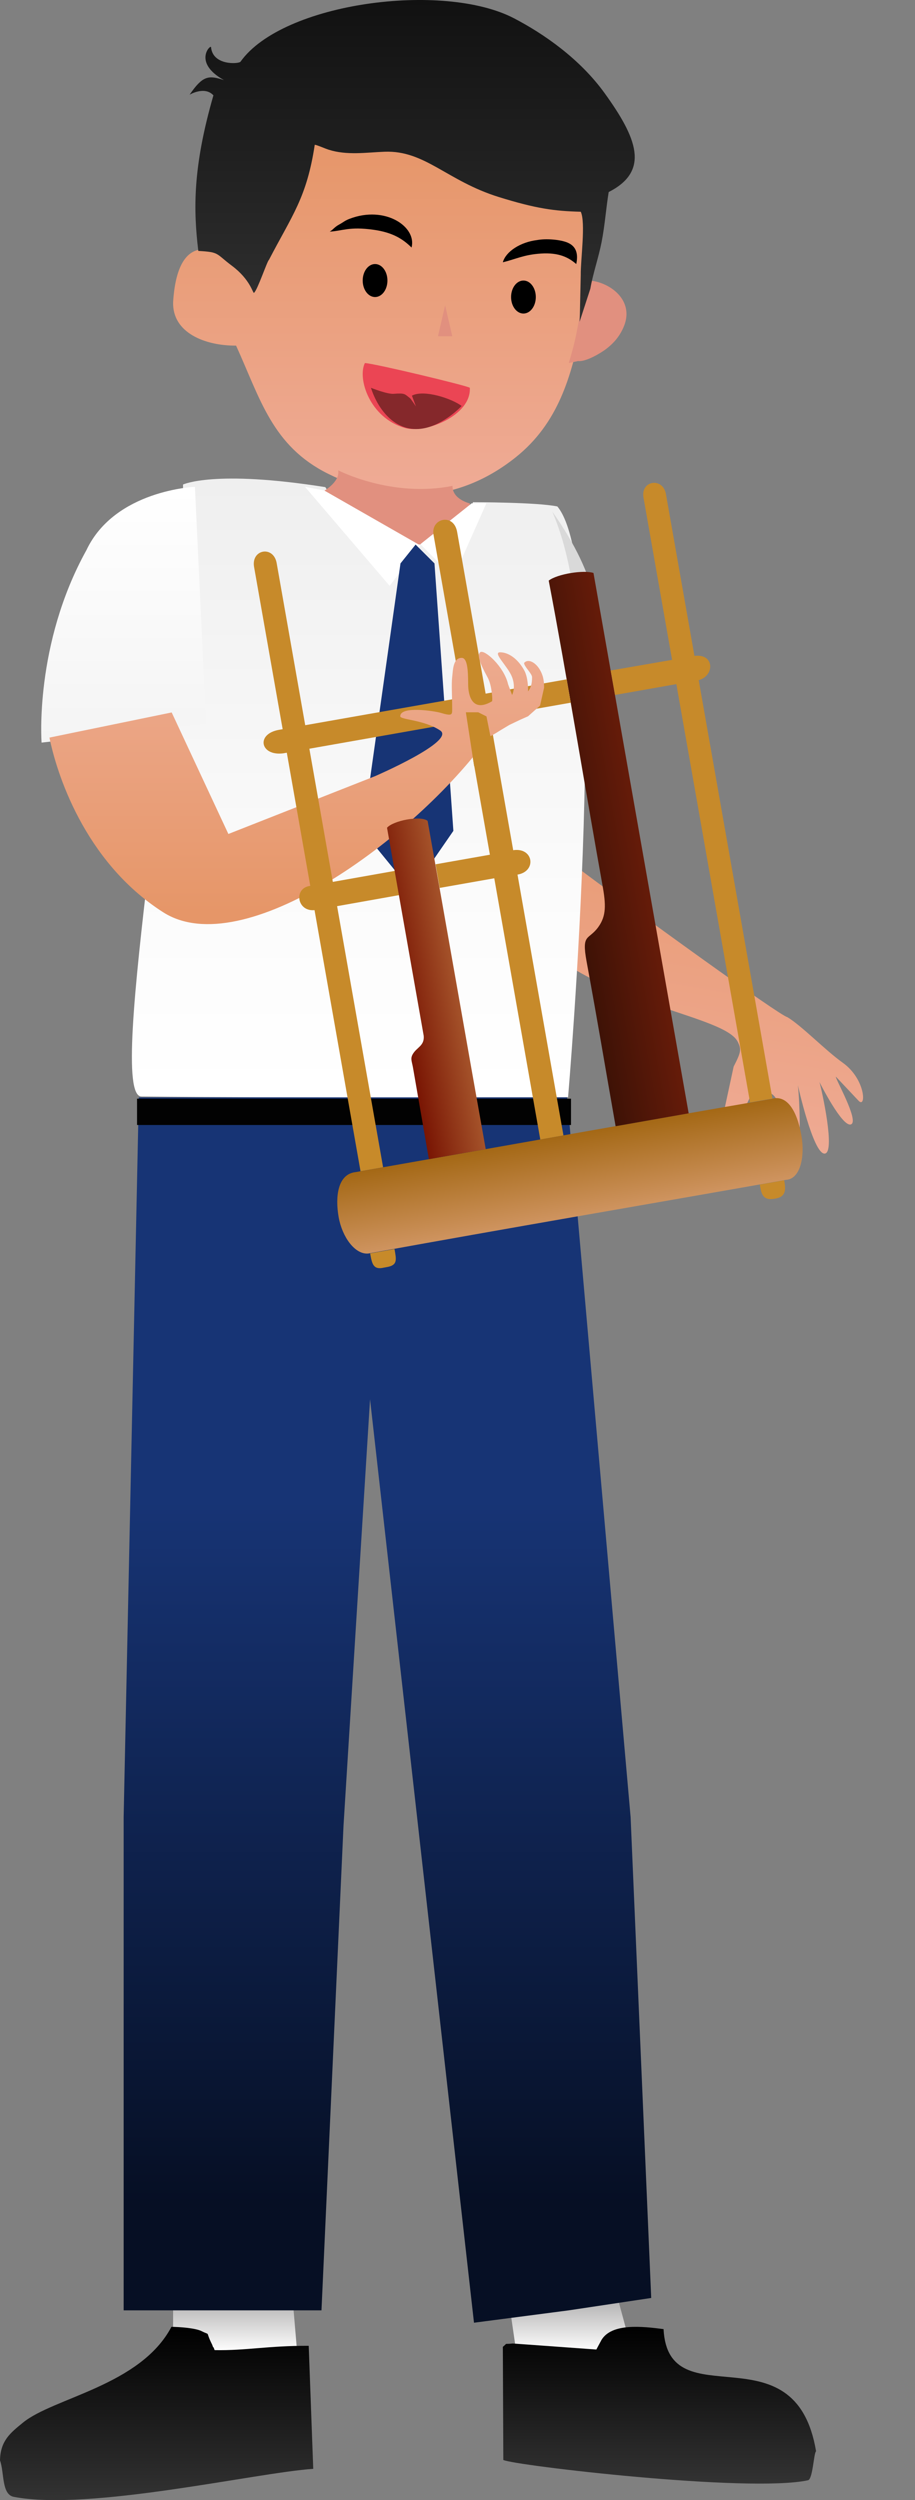<svg width="111" height="303" viewBox="0 0 111 303" fill="none" xmlns="http://www.w3.org/2000/svg">
<rect x="0" y="0" width="111" height="303" fill="#808080" stroke="none"/>
<path fill-rule="evenodd" clip-rule="evenodd" d="M68.237 103.801L66 90.264L62.5 90.264L62.5 110.5C68.545 121.436 87.683 122.591 89.5 126.264C89.946 127.166 89.908 127.515 89 129.264L87.512 136.165C91.206 137.076 90.213 129.803 93.515 132.52C95.362 133.431 94.983 139.574 96.789 138.899C97.155 138.762 97.026 133.526 96.789 131.519C96.789 131.519 98.636 139.81 100.021 139.81C101.407 139.81 99.674 132.028 99.408 131.129C99.408 131.129 102.216 136.741 103.254 136.262C104.241 135.807 101.239 130.586 101.402 130.487L104.178 133.431C105.101 134.342 105.003 130.773 102.24 128.801C100.074 127.256 97.254 124.306 95.5 123.264C94.711 123.158 77.935 111.092 68.237 103.801Z" fill="url(#paint0_linear_618_261)"/>
<path fill-rule="evenodd" clip-rule="evenodd" d="M29.681 33.388C27.158 30.166 21.588 27.103 21.003 36.606C20.884 40.361 24.929 41.916 28.639 41.887C31.563 48.288 33.01 54.064 39.836 57.435C47.545 61.243 55.561 61 62.547 55.433C67.74 51.295 69.329 45.584 70.549 39.49C70.87 37.89 72.625 27.244 71.765 26.555C72.47 23.126 65.01 23.515 61.386 23.126C55.69 22.043 54.924 20.511 51.263 18.444C51.029 18.312 51.242 18.439 50.999 18.283C46.747 15.548 40.908 18.192 37.791 17.213C36.45 18.612 35.238 27.447 29.681 33.388Z" fill="url(#paint1_linear_618_261)"/>
<path fill-rule="evenodd" clip-rule="evenodd" d="M70.285 38.515C70.172 39.128 70.059 39.731 69.934 40.367C69.682 41.641 69.317 42.957 69 44L70.116 43.759C71.082 43.869 72.836 42.816 73.502 42.317C74.382 41.656 75.212 40.761 75.713 39.484C76.934 36.373 74.012 34.224 71.559 34C70.91 36.019 70.59 36.585 70.285 38.515Z" fill="#E1907F"/>
<path fill-rule="evenodd" clip-rule="evenodd" d="M22.203 58.724C22.485 81.787 12.717 132.848 17.161 132.893C34.62 133.072 63.882 132.973 68.913 132.973C68.913 132.973 74.38 69.471 67.616 61.381C65.194 60.864 57.372 60.864 57.372 60.864C55.992 69.079 44.112 66.611 39.466 59.038C25.977 56.902 22.203 58.724 22.203 58.724Z" fill="url(#paint2_linear_618_261)"/>
<path fill-rule="evenodd" clip-rule="evenodd" d="M67 62C72.833 70.312 72.672 74.795 74 84H70.5C70.111 77.743 70.111 69.314 67 62Z" fill="#D9D9D9"/>
<path fill-rule="evenodd" clip-rule="evenodd" d="M54 230.028L60.389 263L74.998 261.661C75.041 257.458 74.501 233.887 73.576 227L54 230.028Z" fill="url(#paint3_linear_618_261)"/>
<path fill-rule="evenodd" clip-rule="evenodd" d="M18 229L21.541 262.91C22.278 263.02 34.605 263.13 35.172 262.582C35.954 260.958 37.094 233.972 36.994 230.444L18 229Z" fill="url(#paint4_linear_618_261)"/>
<path fill-rule="evenodd" clip-rule="evenodd" d="M21 279H35.531L36 284.5L25.688 285C24.94 283.703 24.167 282.215 21 282.015V279Z" fill="url(#paint5_linear_618_261)"/>
<path fill-rule="evenodd" clip-rule="evenodd" d="M2.781 293.612C1.267 294.851 0.05 295.785 0 298.187C0.536 299.672 0.174 302.317 1.672 302.605C10.825 304.367 30.975 299.688 38 299.209L37.451 284.298C32.439 284.283 29.836 284.894 26.041 284.821C25.976 284.718 25.916 284.417 25.889 284.485C25.862 284.551 25.774 284.231 25.736 284.156C24.831 282.357 25.637 283.117 24.466 282.526C23.684 282.131 21.703 282.009 20.798 282C17.031 289.13 6.495 290.573 2.781 293.612Z" fill="url(#paint6_linear_618_261)"/>
<path fill-rule="evenodd" clip-rule="evenodd" d="M75.067 279L62 280.714L62.528 284.341L72.633 285C73.304 283.693 73.667 282.857 76 282.458L75.067 279Z" fill="url(#paint7_linear_618_261)"/>
<path fill-rule="evenodd" clip-rule="evenodd" d="M72.342 284.749L62.211 284.018C61.023 284.144 61.672 283.882 61 284.423L61.059 298.133C62.259 298.781 90.823 302.147 98.02 300.595C98.613 300.467 98.719 297.238 99 297.084C96.455 281.92 81.072 293.352 80.496 282.274C77.873 281.939 74.225 281.534 72.97 283.582L72.342 284.749Z" fill="url(#paint8_linear_618_261)"/>
<path fill-rule="evenodd" clip-rule="evenodd" d="M54.895 58.887C54.857 60.526 57 61.014 57 61.014C57 68.596 41.489 67.034 39 59.676C39 59.676 41.283 58.511 41.028 57C41.028 57 47.477 60.359 54.895 58.887Z" fill="#E1907F"/>
<path fill-rule="evenodd" clip-rule="evenodd" d="M23.646 59C23.646 59 13.934 59.383 10.487 66.67C4.138 78.106 5.045 90 5.045 90L25 87.713L23.646 59Z" fill="url(#paint9_linear_618_261)"/>
<path fill-rule="evenodd" clip-rule="evenodd" d="M56.995 46.996C56.751 46.762 45.478 44.055 44.264 44C43.335 45.876 44.835 50.658 49.14 51.871C51.604 52.566 57.187 50.384 56.995 46.996Z" fill="#EB4554"/>
<path fill-rule="evenodd" clip-rule="evenodd" d="M65.137 29.098C63.144 29.342 61.362 30.472 61 31.789C62.594 31.402 63.547 30.863 65.626 30.728C67.836 30.585 69.001 31.221 69.906 32C70.13 30.926 70.017 29.904 68.866 29.41C67.98 29.028 66.237 28.887 65.137 29.098Z" fill="black"/>
<path fill-rule="evenodd" clip-rule="evenodd" d="M47.751 47.728C49.191 47.615 49.086 47.77 49.738 48.254C49.827 48.32 50.453 49.249 50.453 49.249L49.972 47.951C51.426 47.169 54.837 48.313 56 49.201C56 49.201 53.911 51.468 51.351 51.922C48.08 52.502 45.88 49.751 45 47C45 47 46.97 47.789 47.751 47.728Z" fill="#85282B"/>
<path fill-rule="evenodd" clip-rule="evenodd" d="M24.057 30.411C26.664 30.558 26.132 30.711 28.141 32.215C30.398 33.904 30.673 35.59 30.811 35.49C31.229 35.19 32.433 31.582 32.625 31.5C35.435 26.094 37.211 23.974 38.184 17.542C38.561 17.607 39.386 17.987 39.85 18.137C42.083 18.856 44.453 18.473 46.653 18.39C51.576 18.204 54.207 21.925 60.529 23.885C65.02 25.277 67.238 25.582 70.453 25.663C71.069 26.956 70.425 31.558 70.453 33.288L70.344 38.169L70.311 39L71.619 34.982C71.912 33.23 72.614 31.216 72.979 29.35C73.385 27.274 73.51 25.308 73.842 23.275C78.9 20.709 77.24 16.69 73.363 11.311C70.332 7.107 65.946 4.088 62.355 2.217C53.782 -2.254 34.273 0.305 29.173 7.483C28.986 7.746 25.807 7.989 25.601 5.714C25.568 5.356 23.329 7.569 27.169 9.71C25.288 9.088 24.586 9.168 23 11.479C23 11.479 24.819 10.388 25.89 11.556C23.373 20.281 23.455 25.413 24.057 30.411Z" fill="url(#paint10_linear_618_261)"/>
<path fill-rule="evenodd" clip-rule="evenodd" d="M63.5 34C62.672 34 62 34.896 62 36C62 37.104 62.672 38 63.5 38C64.328 38 65 37.104 65 36C65 34.896 64.328 34 63.5 34Z" fill="black"/>
<path fill-rule="evenodd" clip-rule="evenodd" d="M45.5 32C44.672 32 44 32.895 44 34C44 35.105 44.672 36 45.5 36C46.328 36 47 35.105 47 34C47 32.895 46.328 32 45.5 32Z" fill="black"/>
<path fill-rule="evenodd" clip-rule="evenodd" d="M16.839 133L15 220.21V280H39L41.672 221.266L44.891 169.587L57.5 281.5L69 280L79 278.5L76.5 220.21L68.803 133H16.839Z" fill="url(#paint11_linear_618_261)"/>
<path d="M51 66.111L39.333 59.444L37 59L47.267 71L51 66.111Z" fill="white"/>
<path d="M51 65.95L57.222 61H59L55 70L51 65.95Z" fill="white"/>
<path d="M44 100.696L48.583 68.283L50.417 66L52.708 68.283L55 100.696L49.958 108L44 100.696Z" fill="#173475"/>
<path d="M16.625 136.343L16.625 133.153L69.269 133.153L69.269 136.343L16.625 136.343Z" fill="#020202"/>
<path d="M54 37L54.866 40.75H53.134L54 37Z" fill="#E1907F"/>
<path fill-rule="evenodd" clip-rule="evenodd" d="M95.346 142.988C78.462 145.973 61.548 148.853 44.681 151.919C43.087 152.074 41.515 149.955 41.082 147.503C40.644 145.019 40.97 142.267 43.167 142.049C60.058 139.077 76.713 136.094 93.615 133.175C95.375 132.66 96.657 134.432 97.216 137.605C97.683 140.25 97.055 142.915 95.346 142.988Z" fill="url(#paint12_linear_618_261)"/>
<path fill-rule="evenodd" clip-rule="evenodd" d="M83.544 134.929L74.681 136.492C73.185 128.009 72.713 124.988 71.159 116.519C70.529 113.083 71.398 113.993 72.582 112.35C73.551 111.006 73.523 109.677 73.079 107.23C71.403 97.984 68.589 80.887 66.565 70.366C67.627 69.549 70.827 69.052 71.996 69.439L83.544 134.929Z" fill="url(#paint13_linear_618_261)"/>
<path fill-rule="evenodd" clip-rule="evenodd" d="M68.745 82.332L69.243 85.16L59.411 86.893L62.258 103.038C64.724 102.673 65.141 105.601 62.779 105.997L68.353 137.603L65.543 138.103L59.961 106.442L53.341 107.609L52.837 104.749L59.43 103.587L56.572 87.383L34.355 91.3C31.556 91.656 31.021 88.94 33.852 88.45C33.852 88.45 55.226 84.683 56.071 84.54C54.535 75.826 54.145 73.615 52.608 64.901C52.161 62.832 55.026 62.1 55.455 64.457L58.912 84.066L68.745 82.332Z" fill="#C78A2A"/>
<path fill-rule="evenodd" clip-rule="evenodd" d="M44.904 151.902L47.858 151.376C48.093 152.709 48.252 153.345 46.887 153.572L46.568 153.629C45.266 153.939 45.124 153.148 44.904 151.902Z" fill="#C78A2A"/>
<path fill-rule="evenodd" clip-rule="evenodd" d="M92.175 143.562L95.129 143.041C95.286 143.934 95.474 144.982 94.158 145.243L93.838 145.299C92.431 145.495 92.344 144.522 92.175 143.562Z" fill="#C78A2A"/>
<path fill-rule="evenodd" clip-rule="evenodd" d="M40 28.073C41.572 27.983 42.366 27.432 45.321 27.846C47.629 28.17 48.867 28.957 49.926 30C50.584 27.493 46.734 24.86 42.405 26.519C41.813 26.746 41.651 26.939 41.138 27.216C40.565 27.525 40.413 27.835 40 28.073Z" fill="black"/>
<path d="M27.705 101.074L20.827 86.344L6 89.392C6.808 93.411 10.094 104.355 19.786 110.556C29.478 116.758 50.224 101.719 59.215 89.392L60.215 88.813L60.669 88.53L61.793 87.857L63.092 87.238L64.061 86.808L65.031 85.946L65.515 85.516L66 83.362C66 82.788 66 82.07 65.515 81.209C64.995 80.284 64.061 79.773 63.577 80.347C63.577 80.778 64.546 81.639 64.546 82.07C64.546 82.931 64.385 83.362 64.061 83.793C64.061 83.362 64.061 82.07 63.577 81.209C62.771 79.776 61.638 79.055 60.669 79.055C59.7 79.055 61.638 80.778 62.123 82.07C62.608 83.362 62.123 84.224 62.123 84.224L61.638 82.931C61.154 80.778 58.731 78.625 58.246 79.055C57.903 79.36 58.096 80.178 59.164 82.121C59.69 83.076 59.771 84.94 59.69 84.989C57.257 86.43 56.792 84.224 56.792 82.931C56.792 81.156 56.686 79.731 56.009 79.731C54.957 79.731 54.957 81.165 54.854 82.07C54.751 82.976 54.854 84.224 54.854 85.946C54.854 86.642 54.854 86.808 53.4 86.377C52.75 86.184 48.554 85.516 48.554 86.808C48.554 87.238 51.433 87.22 53.4 88.53C55.338 89.822 45.491 94.071 45.491 94.071L27.705 101.074Z" fill="url(#paint14_linear_618_261)"/>
<path fill-rule="evenodd" clip-rule="evenodd" d="M47.9 105.545L48.418 108.484L40.894 109.821L46.474 141.466L43.736 141.947L38.156 110.303C36.005 110.51 35.596 107.607 37.638 107.362C35.386 94.592 33.088 81.558 30.836 68.788C30.386 66.557 33.218 66.047 33.573 68.3L40.375 106.879L47.9 105.545Z" fill="#C78A2A"/>
<path fill-rule="evenodd" clip-rule="evenodd" d="M58.924 139.27L52.03 140.486L50.093 129.347C49.947 128.571 49.764 128.281 50.085 127.738C50.571 126.913 51.508 126.746 51.401 125.533L46.951 100.318C47.679 99.47 50.982 98.798 51.873 99.484C54.252 112.741 56.551 126.01 58.924 139.27Z" fill="url(#paint15_linear_618_261)"/>
<path d="M57.515 92.826L61.015 96.826L59.015 86.826L58.015 86.326H56.515L57.515 92.826Z" fill="#C78A2A"/>
<path fill-rule="evenodd" clip-rule="evenodd" d="M93.703 133.138L90.989 133.608L82.05 82.912L74.608 84.224C74.297 82.457 74.08 81.257 74.08 81.257C74.08 81.257 79.32 80.359 81.531 79.97C79.994 71.252 79.595 68.988 78.058 60.271C77.734 58.253 80.329 57.82 80.77 59.793L84.244 79.491C86.689 79.188 86.717 81.884 84.763 82.434L93.703 133.138Z" fill="#C78A2A"/>
<defs>
<linearGradient id="paint0_linear_618_261" x1="85.114" y1="87.743" x2="76.274" y2="138.554" gradientUnits="userSpaceOnUse">
<stop stop-color="#E69567"/>
<stop offset="1" stop-color="#EFAB96"/>
</linearGradient>
<linearGradient id="paint1_linear_618_261" x1="46.5" y1="60" x2="46.5" y2="17" gradientUnits="userSpaceOnUse">
<stop stop-color="#EFAB96"/>
<stop offset="1" stop-color="#E69669"/>
</linearGradient>
<linearGradient id="paint2_linear_618_261" x1="43.5" y1="133" x2="43.5" y2="58" gradientUnits="userSpaceOnUse">
<stop stop-color="white"/>
<stop offset="0.271" stop-color="#FCFCFC"/>
<stop offset="1" stop-color="#EFEFEF"/>
</linearGradient>
<linearGradient id="paint3_linear_618_261" x1="54" y1="245" x2="80.644" y2="240.458" gradientUnits="userSpaceOnUse">
<stop stop-color="#FFC1A0"/>
<stop offset="1" stop-color="#FFF9F7"/>
</linearGradient>
<linearGradient id="paint4_linear_618_261" x1="20.85" y1="246.459" x2="36.025" y2="244.008" gradientUnits="userSpaceOnUse">
<stop stop-color="#FFC1A0"/>
<stop offset="1" stop-color="#FEEEE5"/>
</linearGradient>
<linearGradient id="paint5_linear_618_261" x1="28.5" y1="285" x2="28.5" y2="279" gradientUnits="userSpaceOnUse">
<stop stop-color="white"/>
<stop offset="1" stop-color="#B5B4B4"/>
</linearGradient>
<linearGradient id="paint6_linear_618_261" x1="19" y1="303" x2="19" y2="282" gradientUnits="userSpaceOnUse">
<stop stop-color="#333333"/>
<stop offset="1"/>
</linearGradient>
<linearGradient id="paint7_linear_618_261" x1="69" y1="285" x2="69" y2="279" gradientUnits="userSpaceOnUse">
<stop stop-color="white"/>
<stop offset="1" stop-color="#B5B4B4"/>
</linearGradient>
<linearGradient id="paint8_linear_618_261" x1="80" y1="301" x2="80" y2="282" gradientUnits="userSpaceOnUse">
<stop stop-color="#333333"/>
<stop offset="1"/>
</linearGradient>
<linearGradient id="paint9_linear_618_261" x1="15" y1="90" x2="15" y2="59" gradientUnits="userSpaceOnUse">
<stop stop-color="#F4F4F4"/>
<stop offset="1" stop-color="white"/>
</linearGradient>
<linearGradient id="paint10_linear_618_261" x1="50" y1="39" x2="50" y2="0" gradientUnits="userSpaceOnUse">
<stop stop-color="#303030"/>
<stop offset="1" stop-color="#111111"/>
</linearGradient>
<linearGradient id="paint11_linear_618_261" x1="46.5" y1="267" x2="46.5" y2="133" gradientUnits="userSpaceOnUse">
<stop stop-color="#060F24"/>
<stop offset="0.635" stop-color="#173475"/>
</linearGradient>
<linearGradient id="paint12_linear_618_261" x1="70.016" y1="147.469" x2="68.279" y2="137.621" gradientUnits="userSpaceOnUse">
<stop stop-color="#CF9460"/>
<stop offset="1" stop-color="#A46815"/>
</linearGradient>
<linearGradient id="paint13_linear_618_261" x1="67.995" y1="98.577" x2="83.26" y2="95.885" gradientUnits="userSpaceOnUse">
<stop stop-color="#3E1206"/>
<stop offset="1" stop-color="#82220C"/>
</linearGradient>
<linearGradient id="paint14_linear_618_261" x1="21.302" y1="65.616" x2="21.302" y2="110.548" gradientUnits="userSpaceOnUse">
<stop stop-color="#F0B3A0"/>
<stop offset="1" stop-color="#E69668"/>
</linearGradient>
<linearGradient id="paint15_linear_618_261" x1="48.21" y1="118.82" x2="57.073" y2="117.257" gradientUnits="userSpaceOnUse">
<stop stop-color="#791503"/>
<stop offset="1" stop-color="#B16435"/>
</linearGradient>
</defs>
</svg>
